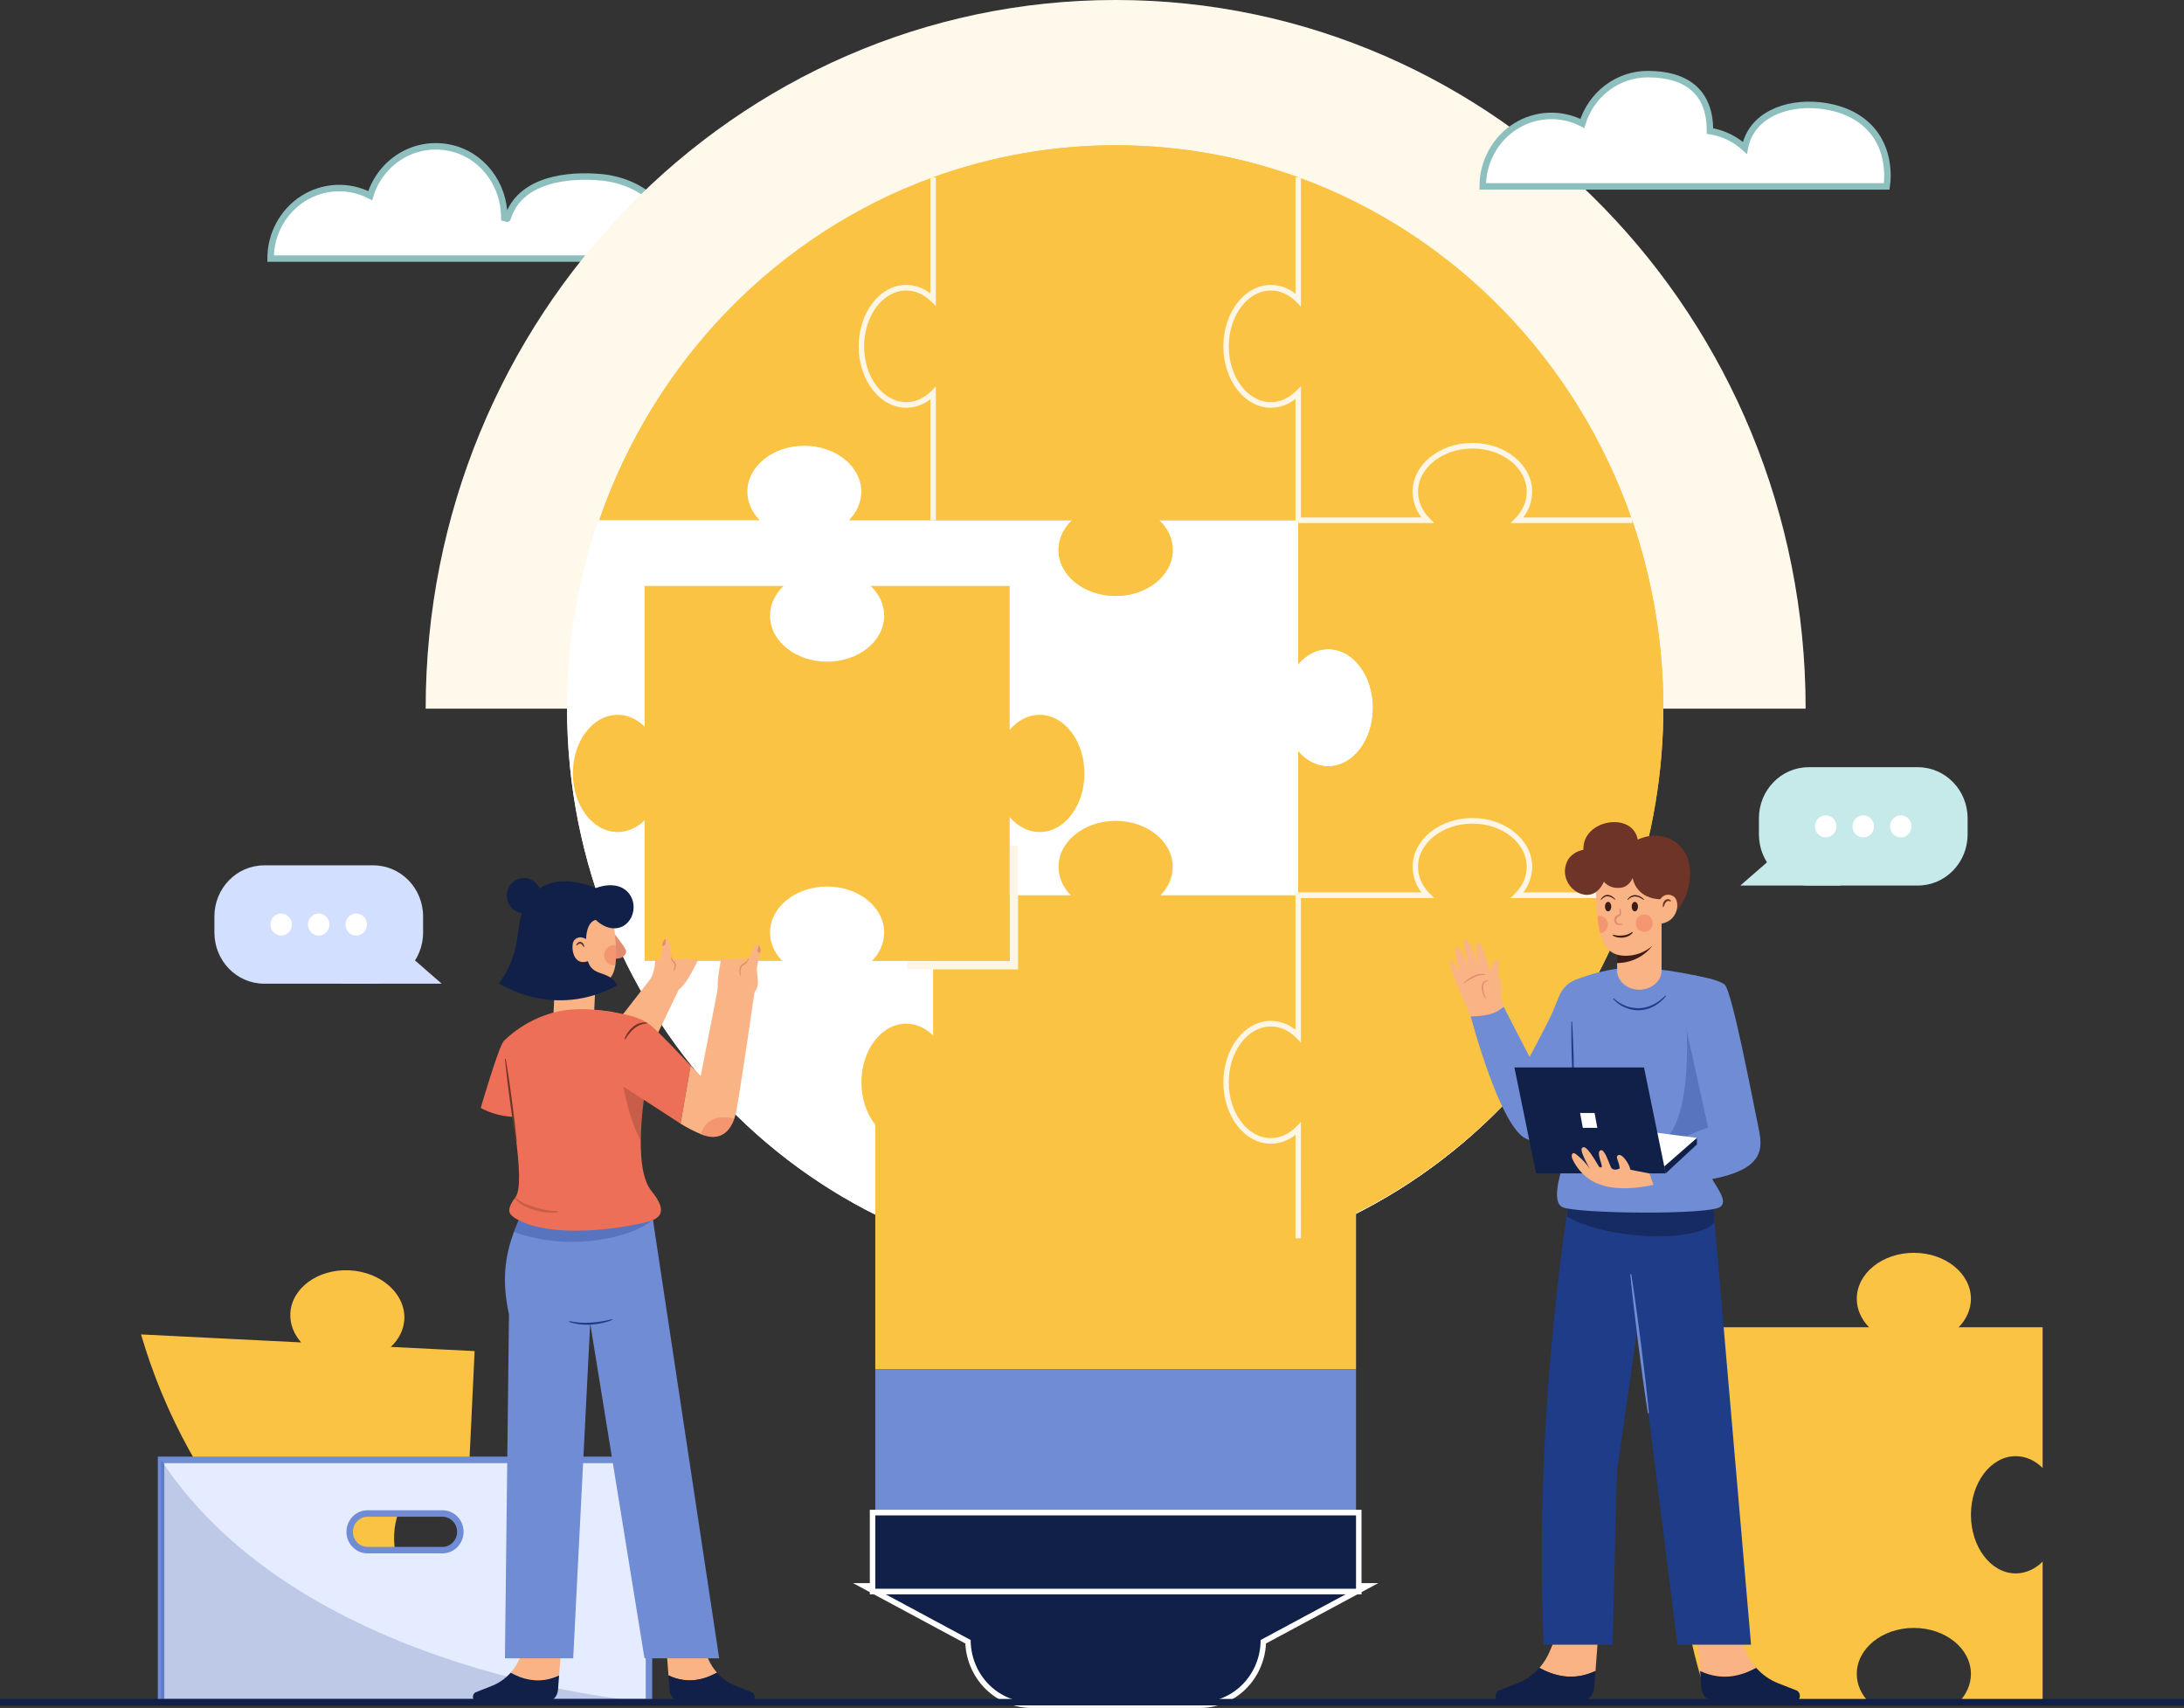<svg width="477" height="373" viewBox="0 0 477 373" fill="none" xmlns="http://www.w3.org/2000/svg">
<rect x="0" y="0" width="477" height="373" fill="#333333" stroke="none"/>
<g clip-path="url(#clip0_454_221)">
<path d="M147.339 56.36C147.339 56.397 147.339 56.436 147.323 56.473H59.097C59.094 53.842 59.749 51.254 60.998 48.957C62.247 46.66 64.048 44.73 66.23 43.352C68.412 41.973 70.902 41.192 73.461 41.083C76.021 40.974 78.565 41.541 80.85 42.729C81.968 39.092 84.358 36.01 87.56 34.078C90.762 32.146 94.547 31.502 98.184 32.27C105.184 33.679 110.14 40.143 110.14 47.471V47.545C110.379 47.581 110.789 47.915 110.856 47.675C113.479 39.102 124.164 38.004 131.529 38.744C140.437 39.638 148.756 46.381 147.339 56.36Z" fill="white" stroke="#8CBFBE" stroke-width="1.416" stroke-miterlimit="10"/>
<path d="M417.995 355.524C411.114 355.524 405.533 360.018 405.533 365.566C405.533 367.905 406.528 370.061 408.197 371.768H373.181C364.105 345.264 364.105 316.373 373.181 289.868H408.216C406.547 288.154 405.533 285.998 405.533 283.647C405.533 278.092 411.114 273.605 417.995 273.605C424.876 273.605 430.461 278.104 430.461 283.647C430.461 285.998 429.46 288.159 427.778 289.868H446.126V320.588C444.492 318.972 442.453 318.017 440.247 318.017C434.845 318.017 430.468 323.748 430.468 330.815C430.468 337.881 434.852 343.62 440.247 343.62C442.453 343.62 444.492 342.665 446.126 341.048V371.768H427.797C429.467 370.053 430.461 367.905 430.461 365.566C430.461 360.018 424.88 355.524 417.995 355.524Z" fill="#FBC343"/>
<path d="M92.973 154.761C92.973 69.278 160.44 0 243.666 0C326.893 0 394.36 69.288 394.36 154.761H92.973Z" fill="white"/>
<path opacity="0.1" d="M92.973 154.761C92.973 69.278 160.44 0 243.666 0C326.893 0 394.36 69.288 394.36 154.761H92.973Z" fill="#FBC343"/>
<path d="M225.257 372.393C221.648 372.388 218.183 370.939 215.598 368.353C213.013 365.768 211.511 362.249 211.412 358.544L188.74 346.361H298.6L275.926 358.544C275.828 362.247 274.329 365.765 271.746 368.351C269.163 370.936 265.7 372.386 262.093 372.393H225.257Z" fill="#102048"/>
<path d="M296.168 346.968L275.327 358.167C275.328 359.954 274.985 361.724 274.319 363.375C273.654 365.026 272.678 366.526 271.447 367.79C270.216 369.054 268.756 370.056 267.148 370.74C265.54 371.424 263.817 371.776 262.076 371.775H225.257C223.516 371.776 221.793 371.424 220.185 370.74C218.577 370.056 217.116 369.054 215.885 367.79C214.655 366.527 213.678 365.026 213.012 363.375C212.346 361.724 212.003 359.954 212.003 358.167L191.166 346.968H296.168ZM301.019 345.743H186.314L190.607 348.053L210.832 358.921C211.025 362.719 212.628 366.296 215.312 368.916C217.996 371.535 221.556 372.998 225.259 373.002H262.079C265.782 372.998 269.342 371.535 272.026 368.916C274.71 366.296 276.313 362.719 276.506 358.921L296.723 348.056L301.016 345.746L301.019 345.743Z" fill="white"/>
<path d="M243.476 277.609C309.54 277.609 363.096 222.608 363.096 154.761C363.096 86.914 309.54 31.913 243.476 31.913C177.412 31.913 123.856 86.914 123.856 154.761C123.856 222.608 177.412 277.609 243.476 277.609Z" fill="white"/>
<path d="M243.476 277.609C309.54 277.609 363.096 222.608 363.096 154.761C363.096 86.914 309.54 31.913 243.476 31.913C177.412 31.913 123.856 86.914 123.856 154.761C123.856 222.608 177.412 277.609 243.476 277.609Z" fill="white"/>
<path d="M296.169 240.296H191.167V299.029H296.169V240.296Z" fill="#FBC343"/>
<path d="M296.169 299.027H191.167V330.949H296.169V299.027Z" fill="#708CD5"/>
<path d="M321.581 97.328C314.695 97.328 309.112 101.828 309.112 107.371C309.112 109.722 310.113 111.885 311.795 113.594H283.54V85.767C281.887 87.438 279.819 88.437 277.577 88.437C272.168 88.437 267.799 82.706 267.799 75.634C267.799 68.563 272.175 62.836 277.577 62.836C279.831 62.836 281.899 63.833 283.54 65.504V38.703C300.357 44.831 315.631 54.736 328.249 67.695C340.867 80.654 350.511 96.34 356.478 113.612H331.359C333.041 111.897 334.042 109.739 334.042 107.388C334.042 101.835 328.461 97.328 321.581 97.328Z" fill="#FBD682"/>
<path d="M283.54 246.495C281.887 248.168 279.819 249.165 277.577 249.165C272.168 249.165 267.799 243.433 267.799 236.367C267.799 229.3 272.175 223.564 277.577 223.564C279.831 223.564 281.899 224.561 283.54 226.234V195.511H311.778C310.109 193.797 309.112 191.649 309.112 189.307C309.112 183.754 314.695 179.265 321.581 179.265C328.466 179.265 334.042 183.759 334.042 189.307C334.042 191.649 333.045 193.804 331.376 195.511H356.485C350.518 212.784 340.873 228.472 328.254 241.432C315.634 254.392 300.359 264.297 283.54 270.425V246.495Z" fill="#FBC343"/>
<path d="M321.58 179.26C314.694 179.26 309.111 183.754 309.111 189.302C309.111 191.644 310.108 193.799 311.777 195.506H283.539V164.081C285.273 166.119 287.565 167.363 290.086 167.363C295.488 167.363 299.864 161.632 299.864 154.565C299.864 147.499 295.483 141.76 290.086 141.76C287.565 141.76 285.273 143.004 283.539 145.042V113.612H311.794C310.125 111.897 309.111 109.739 309.111 107.388C309.111 101.835 314.694 97.346 321.58 97.346C328.465 97.346 334.041 101.845 334.041 107.388C334.041 109.739 333.04 111.902 331.358 113.612H356.477C365.555 140.116 365.555 169.007 356.477 195.511H331.375C333.045 193.797 334.041 191.649 334.041 189.307C334.041 183.754 328.461 179.26 321.58 179.26Z" fill="#FBC343"/>
<path d="M203.795 270.425V246.593C202.161 248.21 200.122 249.165 197.916 249.165C192.514 249.165 188.138 243.433 188.138 236.367C188.138 229.3 192.521 223.564 197.916 223.564C200.122 223.564 202.161 224.517 203.795 226.136V195.519H233.863C232.193 193.804 231.199 191.656 231.199 189.314C231.199 183.762 236.78 179.272 243.665 179.272C250.551 179.272 256.127 183.767 256.127 189.314C256.127 191.656 255.132 193.811 253.463 195.519H283.538V226.241C281.885 224.568 279.817 223.571 277.575 223.571C272.166 223.571 267.797 229.303 267.797 236.374C267.797 243.446 272.173 249.172 277.575 249.172C279.829 249.172 281.897 248.175 283.538 246.502V270.433C257.731 279.75 229.602 279.75 203.795 270.433V270.425Z" fill="#FBC343"/>
<path d="M243.665 130.15C236.78 130.15 231.199 125.65 231.199 120.107C231.199 117.629 232.313 115.356 234.161 113.612H203.795V85.865C202.161 87.482 200.122 88.437 197.916 88.437C192.514 88.437 188.138 82.706 188.138 75.634C188.138 68.563 192.521 62.836 197.916 62.836C200.122 62.836 202.161 63.789 203.795 65.408V38.71C229.602 29.393 257.731 29.393 283.538 38.71V65.504C281.885 63.833 279.817 62.836 277.575 62.836C272.166 62.836 267.797 68.565 267.797 75.634C267.797 82.703 272.173 88.437 277.575 88.437C279.829 88.437 281.897 87.438 283.538 85.767V113.612H253.165C255.013 115.356 256.127 117.629 256.127 120.107C256.127 125.655 250.546 130.15 243.665 130.15Z" fill="#FBC343"/>
<path d="M175.666 97.328C168.786 97.328 163.205 101.828 163.205 107.371C163.205 109.722 164.206 111.885 165.888 113.594H130.859C136.829 96.326 146.474 80.643 159.091 67.688C171.709 54.732 186.982 44.83 203.797 38.703V65.401C202.164 63.782 200.125 62.829 197.918 62.829C192.516 62.829 188.14 68.558 188.14 75.627C188.14 82.696 192.524 88.43 197.918 88.43C200.125 88.43 202.164 87.474 203.797 85.858V113.612H185.45C187.119 111.897 188.133 109.739 188.133 107.388C188.133 101.835 182.554 97.328 175.666 97.328Z" fill="#FBD682"/>
<path d="M321.581 97.328C314.695 97.328 309.112 101.828 309.112 107.371C309.112 109.722 310.113 111.885 311.795 113.594H283.54V85.767C281.887 87.438 279.819 88.437 277.577 88.437C272.168 88.437 267.799 82.706 267.799 75.634C267.799 68.563 272.175 62.836 277.577 62.836C279.831 62.836 281.899 63.833 283.54 65.504V38.703C300.357 44.831 315.631 54.736 328.249 67.695C340.867 80.654 350.511 96.34 356.478 113.612H331.359C333.041 111.897 334.042 109.739 334.042 107.388C334.042 101.835 328.461 97.328 321.581 97.328Z" fill="#FBC343"/>
<path d="M321.58 179.26C314.694 179.26 309.111 183.754 309.111 189.302C309.111 191.644 310.108 193.799 311.777 195.506H283.539V164.081C285.273 166.119 287.565 167.363 290.086 167.363C295.488 167.363 299.864 161.632 299.864 154.565C299.864 147.499 295.483 141.76 290.086 141.76C287.565 141.76 285.273 143.004 283.539 145.042V113.612H311.794C310.125 111.897 309.111 109.739 309.111 107.388C309.111 101.835 314.694 97.346 321.58 97.346C328.465 97.346 334.041 101.845 334.041 107.388C334.041 109.739 333.04 111.902 331.358 113.612H356.477C365.555 140.116 365.555 169.007 356.477 195.511H331.375C333.045 193.797 334.041 191.649 334.041 189.307C334.041 183.754 328.461 179.26 321.58 179.26Z" fill="#FBC343"/>
<path d="M243.665 130.15C236.78 130.15 231.199 125.65 231.199 120.107C231.199 117.629 232.313 115.356 234.161 113.612H203.795V85.865C202.161 87.482 200.122 88.437 197.916 88.437C192.514 88.437 188.138 82.706 188.138 75.634C188.138 68.563 192.521 62.836 197.916 62.836C200.122 62.836 202.161 63.789 203.795 65.408V38.71C229.602 29.393 257.731 29.393 283.538 38.71V65.504C281.885 63.833 279.817 62.836 277.575 62.836C272.166 62.836 267.797 68.565 267.797 75.634C267.797 82.703 272.173 88.437 277.575 88.437C279.829 88.437 281.897 87.438 283.538 85.767V113.612H253.165C255.013 115.356 256.127 117.629 256.127 120.107C256.127 125.655 250.546 130.15 243.665 130.15Z" fill="#FBC343"/>
<path d="M175.666 97.328C168.786 97.328 163.205 101.828 163.205 107.371C163.205 109.722 164.206 111.885 165.888 113.594H130.859C136.829 96.326 146.474 80.643 159.091 67.688C171.709 54.732 186.982 44.83 203.797 38.703V65.401C202.164 63.782 200.125 62.829 197.918 62.829C192.516 62.829 188.14 68.558 188.14 75.627C188.14 82.696 192.524 88.43 197.918 88.43C200.125 88.43 202.164 87.474 203.797 85.858V113.612H185.45C187.119 111.897 188.133 109.739 188.133 107.388C188.133 101.835 182.554 97.328 175.666 97.328Z" fill="#FBC343"/>
<path d="M356.481 114.229H329.91L330.94 113.181C332.581 111.515 333.447 109.506 333.447 107.393C333.447 102.188 328.123 97.953 321.581 97.953C315.039 97.953 309.709 102.188 309.709 107.393C309.709 109.514 310.577 111.515 312.215 113.181L313.248 114.229H282.944V87.112C281.412 88.356 279.519 89.038 277.566 89.049C271.842 89.049 267.187 83.031 267.187 75.634C267.187 68.237 271.842 62.224 277.566 62.224C279.519 62.234 281.412 62.916 282.944 64.159V38.703H284.137V66.968L283.121 65.942C281.511 64.311 279.589 63.449 277.566 63.449C272.5 63.449 268.379 68.913 268.379 75.634C268.379 82.355 272.5 87.825 277.566 87.825C279.589 87.825 281.511 86.963 283.121 85.331L284.137 84.305V113.004H310.469C309.226 111.41 308.539 109.435 308.516 107.393C308.516 101.514 314.379 96.728 321.581 96.728C328.784 96.728 334.639 101.512 334.639 107.393C334.618 109.435 333.93 111.411 332.686 113.004H356.481V114.229Z" fill="#FDF6E6"/>
<path d="M284.137 270.425H282.944V247.84C281.412 249.084 279.519 249.766 277.566 249.777C271.842 249.777 267.187 243.761 267.187 236.367C267.187 228.972 271.842 222.952 277.566 222.952C279.519 222.962 281.412 223.643 282.944 224.887V194.899H310.458C309.223 193.309 308.539 191.341 308.516 189.307C308.516 183.429 314.379 178.647 321.581 178.647C328.784 178.647 334.639 183.431 334.639 189.307C334.616 191.341 333.933 193.309 332.698 194.899H356.486V196.124H329.933L330.957 195.078C332.586 193.41 333.447 191.404 333.447 189.307C333.447 184.105 328.123 179.872 321.581 179.872C315.039 179.872 309.709 184.105 309.709 189.307C309.709 191.416 310.572 193.41 312.201 195.078L313.222 196.124H284.125V227.696L283.109 226.667C281.499 225.038 279.577 224.176 277.554 224.176C272.488 224.176 268.367 229.643 268.367 236.367C268.367 243.09 272.488 248.552 277.554 248.552C279.577 248.552 281.499 247.69 283.109 246.059L284.125 245.033L284.137 270.425Z" fill="#FDF6E6"/>
<path d="M204.395 113.612H203.203V87.19C201.687 88.386 199.831 89.04 197.92 89.049C192.196 89.049 187.538 83.031 187.538 75.634C187.538 68.237 192.196 62.224 197.92 62.224C199.832 62.232 201.688 62.886 203.203 64.083V38.703H204.395V66.848L203.384 65.849C201.798 64.276 199.909 63.449 197.92 63.449C192.854 63.449 188.731 68.913 188.731 75.634C188.731 82.355 192.854 87.825 197.92 87.825C199.909 87.825 201.798 86.994 203.384 85.424L204.395 84.425V113.612Z" fill="#FDF6E6"/>
<path d="M296.764 330.339H190.569V347.58H296.764V330.339Z" fill="#102048"/>
<path d="M296.168 330.952V346.968H191.166V330.952H296.168ZM297.361 329.727H189.974V348.193H297.361V329.727Z" fill="white"/>
<path d="M222.356 211.702H198.203V209.865H220.567V184.709H222.356V211.702Z" fill="#FDF6E6"/>
<path d="M100.117 369.892C83.608 362.932 68.818 352.277 56.827 338.704C44.836 325.13 35.944 308.979 30.802 291.429L65.778 293.175C64.189 291.384 63.297 289.182 63.41 286.846C63.672 281.3 69.458 277.088 76.331 277.43C83.205 277.773 88.571 282.542 88.309 288.09C88.197 290.427 87.102 292.531 85.354 294.152L103.659 295.068L102.211 325.654C100.656 323.959 98.665 322.903 96.461 322.793C91.066 322.523 86.418 328.03 86.084 335.093C85.75 342.157 89.854 348.095 95.252 348.364C97.453 348.474 99.545 347.629 101.245 346.089L100.117 369.892Z" fill="#FBC343"/>
<path d="M35.179 318.825V371.731H141.738V318.825H35.179ZM100.544 334.538C100.542 335.598 100.13 336.615 99.4 337.365C98.67 338.115 97.68 338.537 96.647 338.54H80.269C79.237 338.537 78.246 338.115 77.516 337.365C76.785 336.615 76.373 335.598 76.37 334.538C76.373 333.477 76.785 332.46 77.516 331.71C78.246 330.96 79.237 330.538 80.269 330.535H96.647C97.68 330.538 98.67 330.96 99.4 331.71C100.13 332.46 100.542 333.477 100.544 334.538Z" fill="#E5ECFF" stroke="#708CD5" stroke-width="1.416" stroke-miterlimit="10"/>
<path opacity="0.2" d="M141.738 371.741C141.738 371.741 66.353 366.294 35.179 318.835V371.741H141.738Z" fill="#1F3C88"/>
<path d="M412.23 38.433C412.231 39.195 412.175 39.956 412.063 40.709H323.837C323.836 38.079 324.492 35.492 325.741 33.196C326.99 30.9 328.791 28.971 330.972 27.593C333.153 26.215 335.642 25.433 338.2 25.324C340.759 25.214 343.303 25.779 345.588 26.965C346.545 23.841 348.447 21.111 351.018 19.173C353.589 17.234 356.694 16.189 359.884 16.188C368.164 16.188 373.462 19.938 373.462 28.435V28.616C376.297 29.059 378.948 30.335 381.094 32.29C382.446 25.207 389.968 22.299 397.223 23.007C406.84 23.97 412.23 29.929 412.23 38.433Z" fill="white" stroke="#8CBFBE" stroke-width="1.416" stroke-miterlimit="10"/>
<path d="M327.657 217.592C328.513 215.18 327.278 213.737 327.242 212.429C327.207 211.121 327.595 209.958 326.906 209.786C326.217 209.615 325.403 210.693 324.955 216.38L327.657 217.592Z" fill="#F9B384"/>
<path d="M328.415 219.88L327.521 223.586H321.904L318.472 215.709C317.979 214.761 316.638 210.945 316.757 210.141C316.982 208.642 318.761 212.346 318.847 212.419C318.53 211.293 317.454 207.746 317.95 206.945C318.546 205.987 320.356 210.129 320.812 211.383C320.573 210.225 319.271 205.855 319.908 205.221C320.674 204.459 322.45 209.287 322.725 210.798C322.653 209.666 322.121 205.794 322.861 205.899C323.879 206.026 325.658 212.816 325.658 212.816C326.951 214.998 327.883 217.385 328.415 219.88Z" fill="#F9B384"/>
<path d="M319.628 214.705C320.265 214.082 320.988 213.559 321.774 213.154C322.176 212.957 322.602 212.816 323.041 212.735C323.482 212.657 323.934 212.672 324.369 212.779L324.35 212.897C323.502 212.851 322.656 213.034 321.898 213.428C321.132 213.826 320.397 214.285 319.699 214.8L319.628 214.705Z" fill="#E28B6D"/>
<path d="M324.951 214.256C324.775 214.247 324.601 214.288 324.446 214.374C324.292 214.461 324.164 214.59 324.076 214.746C323.935 215.088 323.884 215.462 323.928 215.831C323.956 216.217 324.025 216.598 324.133 216.968C324.232 217.343 324.372 217.705 324.55 218.048L324.457 218.121C324.207 217.802 324.014 217.439 323.885 217.051C323.749 216.665 323.664 216.262 323.632 215.853C323.594 215.43 323.677 215.004 323.871 214.629C323.93 214.535 324 214.449 324.078 214.371C324.166 214.306 324.259 214.249 324.357 214.202C324.458 214.172 324.561 214.15 324.665 214.136H324.97L324.951 214.256Z" fill="#E28B6D"/>
<path d="M348.466 364.939L349.005 357.836H339.678L338.385 360.836C337.843 362.093 337.107 363.25 336.205 364.266C338.969 365.735 343.277 367.366 348.466 364.939Z" fill="#F9B384"/>
<path d="M336.202 364.241C334.896 365.723 333.269 366.869 331.452 367.587L327.283 369.226C327.04 369.384 326.854 369.619 326.752 369.896C326.651 370.173 326.64 370.476 326.72 370.759C326.801 371.043 326.969 371.292 327.2 371.469C327.43 371.646 327.71 371.742 327.998 371.741H344.87C345.704 371.742 346.509 371.419 347.122 370.836C347.735 370.254 348.111 369.456 348.175 368.601L348.454 364.927C343.274 367.366 338.967 365.735 336.202 364.241Z" fill="#102048"/>
<path d="M371.309 364.939L370.768 357.836H380.095L381.388 360.836C381.93 362.093 382.666 363.25 383.568 364.266C380.804 365.735 376.496 367.366 371.309 364.939Z" fill="#F9B384"/>
<path d="M383.569 364.241C384.876 365.723 386.503 366.869 388.32 367.587L392.491 369.226C392.734 369.384 392.92 369.619 393.022 369.896C393.123 370.173 393.134 370.476 393.053 370.759C392.973 371.043 392.805 371.292 392.574 371.469C392.344 371.646 392.063 371.742 391.776 371.741H374.892C374.057 371.741 373.253 371.418 372.64 370.836C372.027 370.254 371.65 369.456 371.584 368.601L371.308 364.927C376.497 367.366 380.805 365.735 383.569 364.241Z" fill="#102048"/>
<path d="M382.439 359.191H366.39L357.671 289.849L353.139 321.355L352.199 359.181H337.124C335.931 329.823 337.439 298.27 342.371 263.9L342.702 258.441L343.084 252.212L373.405 254.497L373.767 258.739L374.471 266.822L382.439 359.191Z" fill="#1F3C88"/>
<path opacity="0.6" d="M374.475 266.849C371.613 271.28 351.715 271.126 342.277 265.703L342.719 258.455L373.783 258.754L374.475 266.849Z" fill="#102048"/>
<path d="M341.529 254.051C341.529 254.051 338.529 262.029 341.105 263.56C343.681 265.091 373.388 265.397 375.74 263.56C378.091 261.723 372.401 257.13 372.942 254.068C373.484 251.007 341.529 254.051 341.529 254.051Z" fill="#708CD5"/>
<path d="M338.988 221.266C337.943 223.637 334.068 230.834 334.068 230.834L328.413 219.88C327.146 220.936 325.653 221.92 321.215 221.984C321.215 221.984 327.595 246.211 333.333 248.702C342.744 252.79 344.96 234.496 344.96 234.496L338.988 221.266Z" fill="#708CD5"/>
<path d="M338.987 221.266L340.521 217.57C341.109 216.085 342.214 214.878 343.621 214.183C343.755 214.119 343.893 214.06 344.034 214.007C346.698 212.97 351.635 211.339 356.217 211.391C357.855 211.391 363.956 211.317 373.866 213.918L376.632 250.274L343.838 249.586L338.987 221.266Z" fill="#708CD5"/>
<path opacity="0.3" d="M368.256 221.266C369.027 234.929 367.954 249.613 360.207 250.561L369.156 253.145L378.765 247.864L374.965 226.356L368.256 221.266Z" fill="#1F3C88"/>
<path d="M369.711 212.924C371.688 213.37 374.989 213.833 376.628 214.981C378.266 216.13 382.888 240.7 384.081 246.365C385.273 252.03 385.571 257.845 361.125 258.764L358.74 251.876L373.05 246.211L367.565 221.259L369.711 212.924Z" fill="#708CD5"/>
<path d="M343.358 223.133C343.529 225.582 343.596 228.054 343.687 230.515L343.761 234.209C343.761 235.434 343.775 236.671 343.761 237.905H343.587C343.496 236.68 343.436 235.456 343.382 234.214L343.257 230.523C343.205 228.059 343.155 225.597 343.195 223.13L343.358 223.133Z" fill="#1F3C88"/>
<path d="M370.624 248.508V249.924L363.8 256.258L363.264 253.647L370.624 248.508Z" fill="#102048"/>
<path d="M362.807 255.34L370.625 248.508L355.907 246.62L362.807 255.34Z" fill="white"/>
<path d="M363.8 256.258H335.497L330.758 233.124H359.061L363.8 256.258Z" fill="#102048"/>
<path d="M348.864 246.316H345.699L345.103 243.066H348.267L348.864 246.316Z" fill="white"/>
<path d="M346.314 187.779C343.14 179.505 356.408 176.443 357.7 183.37C357.7 183.37 361.49 181.349 365.254 183.492C372.506 187.619 367.822 199.251 365.254 199.251L352.155 197.495L346.314 187.779Z" fill="#6F3428"/>
<path d="M362.901 203.459V211.929C362.901 214.256 360.73 216.145 358.042 216.145C355.354 216.145 353.187 214.256 353.187 211.929V203.459H362.901Z" fill="#F9B384"/>
<path d="M360.809 206.636C359.561 208.334 356.885 210.286 353.177 210.33V205.865L360.809 206.636Z" fill="#3C1C16"/>
<path d="M362.903 189.768V204.268C362.903 204.268 360.131 209.105 354.46 208.709C351.646 208.505 350.226 206.698 349.487 203.81C349.184 202.582 348.98 201.33 348.879 200.067C348.664 197.748 348.605 195.061 348.528 192.156V189.768H362.903Z" fill="#F9B384"/>
<path d="M348.639 186.24C346.888 184.673 343.344 185.866 342.302 188.07C340.83 191.183 342.748 194.328 345.235 195.188C348.842 196.437 350.306 192.54 350.306 192.54C350.306 192.54 351.472 194.23 354.067 193.863C355.937 193.598 356.583 191.712 356.583 191.712C356.583 191.712 357.16 196.53 363.319 196.413C364.642 195.95 365.253 190.686 365.253 190.686L361.198 186.348L348.639 186.24Z" fill="#6F3428"/>
<path d="M361.125 258.764C358.101 259.401 354.924 259.778 351.852 259.293C349.944 258.994 348.062 258.313 346.517 257.088C345.217 256.032 344.166 254.687 343.445 253.155C343.276 252.795 343.159 252.263 343.445 251.93C343.731 251.597 344.342 252.175 344.638 252.42C345.638 253.237 346.517 254.2 347.247 255.278C347.247 255.278 344.926 251.359 345.508 250.735C345.954 250.245 346.631 250.37 348.966 254.35C348.966 254.35 349.408 255.33 349.83 254.818C350.068 254.544 348.496 251.462 349.632 251.195C350.5 250.992 351.32 253.89 351.917 255.048C352.663 255.94 353.953 255.048 353.953 255.048L360.25 256.273L361.125 258.764Z" fill="#F9B384"/>
<path d="M353.806 255.247C353.705 254.586 353.532 253.938 353.291 253.316C353.229 253.177 353.182 253.03 353.15 252.88C353.057 252.315 353.548 252.146 353.866 252.261C354.581 252.506 355.232 253.505 355.657 254.274C356.055 254.982 356.223 255.803 356.134 256.616C356.1 256.861 354.066 256.861 353.935 256.567C353.907 256.488 353.893 256.405 353.894 256.322C353.884 255.962 353.854 255.603 353.806 255.247Z" fill="#F9B384"/>
<path d="M356.296 278.281C356.678 280.798 357.047 283.319 357.391 285.842L358.397 293.413L359.323 301.006L359.752 304.802L360.143 308.604L359.905 308.636L359.332 304.859L358.8 301.077L357.803 293.501L356.885 285.908C356.588 283.377 356.312 280.846 356.058 278.315L356.296 278.281Z" fill="#708CD5"/>
<path d="M352.446 218.028C353.218 218.761 354.125 219.329 355.113 219.697C356.101 220.065 357.151 220.226 358.201 220.172C359.246 220.108 360.266 219.819 361.194 219.324C362.131 218.82 362.989 218.174 363.739 217.409L363.868 217.531C363.172 218.397 362.327 219.125 361.376 219.679C360.409 220.235 359.332 220.558 358.226 220.625C357.121 220.691 356.014 220.5 354.991 220.064C353.973 219.643 353.06 218.991 352.322 218.156L352.446 218.028Z" fill="#1F3C88"/>
<path d="M362.214 197.145C362.855 195.509 364.098 195.056 365.314 195.634C367.222 196.555 366.595 201.654 362.214 201.757V197.145Z" fill="#F9B384"/>
<path d="M363.179 198.066C363.136 197.82 363.149 197.567 363.217 197.327C363.285 197.087 363.406 196.867 363.57 196.682C363.663 196.579 363.777 196.497 363.904 196.443C364.03 196.389 364.167 196.363 364.304 196.369C364.56 196.397 364.794 196.527 364.958 196.731L364.853 196.876C364.68 196.797 364.493 196.761 364.304 196.77C364.142 196.792 363.994 196.874 363.887 197.001C363.754 197.144 363.646 197.31 363.567 197.49C363.478 197.679 363.407 197.876 363.353 198.078L363.179 198.066Z" fill="#6F3428"/>
<path d="M351.911 197.997C351.911 198.571 351.603 199.033 351.221 199.033C350.84 199.033 350.532 198.571 350.532 197.997C350.532 197.424 350.84 196.961 351.221 196.961C351.603 196.961 351.911 197.419 351.911 197.997Z" fill="#3C1C16"/>
<path d="M357.748 197.997C357.748 198.571 357.438 199.033 357.056 199.033C356.675 199.033 356.367 198.571 356.367 197.997C356.367 197.424 356.677 196.961 357.056 196.961C357.436 196.961 357.748 197.419 357.748 197.997Z" fill="#3C1C16"/>
<path d="M353.88 198.394C353.949 198.608 353.999 198.827 354.028 199.051C354.042 199.163 354.051 199.276 354.054 199.389C354.07 199.528 354.049 199.67 353.992 199.798C353.82 200.101 353.546 200.148 353.398 200.243C353.251 200.325 353.134 200.454 353.064 200.611C352.991 200.763 352.97 200.935 353.003 201.101C353.036 201.267 353.122 201.417 353.248 201.527C353.498 201.76 353.923 201.794 354.328 201.757L354.369 201.933C354.152 202.032 353.915 202.075 353.678 202.06C353.442 202.044 353.212 201.971 353.009 201.845C352.799 201.684 352.649 201.453 352.586 201.191C352.524 200.929 352.552 200.653 352.666 200.41C352.783 200.171 352.973 199.979 353.207 199.861C353.298 199.859 353.387 199.834 353.467 199.789C353.547 199.744 353.615 199.68 353.666 199.602C353.716 199.524 353.748 199.435 353.758 199.342C353.769 199.249 353.757 199.155 353.725 199.068C353.731 198.855 353.726 198.643 353.71 198.431L353.88 198.394Z" fill="#E28B6D"/>
<path d="M352.299 204.121C352.65 204.232 353.013 204.299 353.379 204.322C353.744 204.352 354.111 204.345 354.474 204.3C354.833 204.266 355.186 204.184 355.523 204.055C355.867 203.922 356.194 203.748 356.496 203.535L356.616 203.665C356.359 203.983 356.04 204.242 355.678 204.425C355.315 204.604 354.925 204.718 354.524 204.763C354.126 204.804 353.725 204.789 353.332 204.718C352.936 204.656 352.557 204.511 352.218 204.292L352.299 204.121Z" fill="#3C1C16"/>
<path d="M349.578 196.481C349.735 196.194 349.949 195.944 350.205 195.746C350.48 195.535 350.817 195.427 351.159 195.44C351.49 195.468 351.81 195.576 352.092 195.756C352.358 195.931 352.599 196.142 352.807 196.386L352.731 196.474C352.484 196.294 352.227 196.131 351.961 195.984C351.708 195.845 351.429 195.761 351.143 195.739C350.577 195.693 350.081 196.094 349.674 196.552L349.578 196.481Z" fill="#3C1C16"/>
<path d="M355.432 196.481C355.615 196.166 355.877 195.906 356.19 195.729C356.512 195.55 356.876 195.465 357.242 195.484C357.954 195.557 358.613 195.907 359.081 196.464L359.002 196.555C358.451 196.165 357.864 195.82 357.225 195.786C356.904 195.769 356.584 195.829 356.29 195.961C355.995 196.093 355.734 196.293 355.527 196.545L355.432 196.481Z" fill="#3C1C16"/>
<path opacity="0.4" d="M359.116 203.528C360.142 203.528 360.974 202.674 360.974 201.62C360.974 200.566 360.142 199.712 359.116 199.712C358.09 199.712 357.258 200.566 357.258 201.62C357.258 202.674 358.09 203.528 359.116 203.528Z" fill="#EE6F57"/>
<path opacity="0.4" d="M351.194 201.916C351.195 202.396 351.019 202.857 350.702 203.208C350.384 203.56 349.949 203.774 349.484 203.81C349.181 202.582 348.978 201.33 348.876 200.067C349.026 200.025 349.181 200.005 349.336 200.006C349.829 200.007 350.301 200.209 350.649 200.567C350.998 200.925 351.194 201.41 351.194 201.916Z" fill="#EE6F57"/>
<path d="M418.873 167.552H395.025C389.024 167.552 384.159 172.548 384.159 178.711V182.233C384.159 188.396 389.024 193.393 395.025 193.393H418.873C424.874 193.393 429.739 188.396 429.739 182.233V178.711C429.739 172.548 424.874 167.552 418.873 167.552Z" fill="#C6EAE9"/>
<path d="M391.093 183.823L380.098 193.392H402.09L391.093 183.823Z" fill="#C6EAE9"/>
<path d="M398.753 182.88C400.047 182.88 401.097 181.802 401.097 180.472C401.097 179.142 400.047 178.064 398.753 178.064C397.458 178.064 396.408 179.142 396.408 180.472C396.408 181.802 397.458 182.88 398.753 182.88Z" fill="white"/>
<path d="M406.951 182.88C408.246 182.88 409.295 181.802 409.295 180.472C409.295 179.142 408.246 178.064 406.951 178.064C405.656 178.064 404.606 179.142 404.606 180.472C404.606 181.802 405.656 182.88 406.951 182.88Z" fill="white"/>
<path d="M415.149 182.88C416.444 182.88 417.494 181.802 417.494 180.472C417.494 179.142 416.444 178.064 415.149 178.064C413.854 178.064 412.805 179.142 412.805 180.472C412.805 181.802 413.854 182.88 415.149 182.88Z" fill="white"/>
<path d="M109.99 227.39C108.798 228.923 105.001 241.951 105.001 241.951C105.001 241.951 108.977 244.508 115.104 243.83C114.877 243.827 109.99 227.39 109.99 227.39Z" fill="#EE6F57"/>
<path d="M122.113 365.904L122.59 359.761H114.527L113.413 362.35C112.942 363.427 112.307 364.419 111.531 365.289C113.919 366.59 117.634 367.998 122.113 365.904Z" fill="#F9B384"/>
<path d="M111.527 365.302C110.399 366.581 108.994 367.57 107.425 368.19L103.826 369.605C103.616 369.741 103.455 369.944 103.367 370.182C103.278 370.421 103.268 370.682 103.337 370.927C103.407 371.172 103.551 371.387 103.75 371.54C103.949 371.693 104.191 371.776 104.439 371.775H119.009C119.731 371.778 120.427 371.499 120.958 370.997C121.489 370.494 121.815 369.803 121.871 369.064L122.11 365.904C117.63 367.999 113.915 366.59 111.527 365.302Z" fill="#102048"/>
<path d="M146.001 365.904L145.524 359.761H153.593L154.707 362.35C155.177 363.427 155.812 364.419 156.588 365.289C154.196 366.59 150.492 367.998 146.001 365.904Z" fill="#F9B384"/>
<path d="M156.585 365.302C157.713 366.581 159.118 367.57 160.687 368.19L164.286 369.605C164.496 369.741 164.657 369.944 164.745 370.182C164.833 370.421 164.844 370.682 164.774 370.927C164.705 371.172 164.56 371.387 164.362 371.54C164.163 371.693 163.921 371.776 163.673 371.775H149.096C148.373 371.778 147.677 371.499 147.146 370.997C146.616 370.494 146.29 369.803 146.234 369.064L145.995 365.904C150.493 367.999 154.197 366.59 156.585 365.302Z" fill="#102048"/>
<path d="M157.074 362.159H140.761L128.902 289.009L125.191 362.159H110.28L111.163 287.061C109.643 280.076 110.137 274.682 112.255 269.024C112.815 267.521 113.452 266.049 114.163 264.615C114.657 263.611 115.196 262.575 115.78 261.517H141.872L142.335 264.615L142.597 266.33L157.074 362.159Z" fill="#708CD5"/>
<path d="M141.796 214.129L134.076 224.064L142.607 227.872L148.231 216.14L145.722 213.791L141.796 214.129Z" fill="#F9B384"/>
<path d="M129.541 225.629H120.683L121.279 213.255H130.137L129.541 225.629Z" fill="#F9B384"/>
<path d="M133.891 203.511C135.811 206.053 136.851 207.356 136.753 207.92C136.656 208.483 135.971 209.691 133.596 209.289C133.696 208.86 133.891 203.511 133.891 203.511Z" fill="#E28B6D"/>
<path d="M134.395 210.781C134.066 212.914 133.152 214.455 131.113 214.665C125.907 215.202 120.958 212.97 120.958 212.97L120.004 201.294L124.605 197.907L133.892 199.335C133.99 201.441 134.369 204.045 134.502 206.506C134.613 207.931 134.577 209.364 134.395 210.781Z" fill="#F9B384"/>
<path d="M130.116 200.893C132.372 203.077 135.084 203.259 136.76 201.784C140.314 198.666 137.989 191.134 130.116 193.946C130.116 193.946 121.434 189.89 116.402 195.239C111.37 200.589 115.195 206.325 108.973 214.749C108.973 214.749 120.857 222.807 134.831 215.18C132.598 211.07 128.201 214.318 128.074 207.413C128.031 207.305 127.38 201.561 130.116 200.893Z" fill="#102048"/>
<path opacity="0.3" d="M143.695 264.62C143.6 265.171 143.218 265.747 142.603 266.335C138.646 270.041 124.81 273.666 112.256 269.029C112.816 267.526 113.453 266.054 114.164 264.62H143.695Z" fill="#1F3C88"/>
<path d="M142.621 266.457C140.797 267.283 121.609 271.459 112.494 266.046C111.8 265.429 110.006 264.846 112.542 261.522C115.077 258.198 111.08 240.469 109.987 227.39C113.367 224.083 117.581 221.814 122.151 220.838C125.769 220.103 129.668 220.421 132.848 220.838C136.027 221.254 141.29 223.441 141.29 223.441L140.885 238.314C140.885 238.314 140.761 239.019 140.604 240.188C140.198 243.154 139.977 246.145 139.943 249.14C139.912 253.402 140.42 257.823 142.285 260.101C145.531 264.089 144.439 265.624 142.621 266.457Z" fill="#EE6F57"/>
<path d="M150.84 232.705L148.641 245.4C148.625 245.395 148.61 245.387 148.598 245.376L145.834 243.583L145.755 243.529C145.714 243.497 145.671 243.467 145.626 243.441L134.93 236.511L130.422 220.566C134.827 221.239 139.647 221.577 142.662 224.38C144.837 226.41 148.39 230.133 150.84 232.705Z" fill="#EE6F57"/>
<path d="M164.786 216.696C164.786 216.696 161.289 240.861 160.683 243.279C160.597 243.612 160.504 243.943 160.385 244.278C159.651 246.402 158.184 248.479 155.291 248.271C154.514 248.184 153.753 247.982 153.032 247.671C151.511 247.033 150.041 246.273 148.637 245.398L150.838 232.705C151.78 233.685 152.562 234.505 153.039 234.983L156.855 215.525L164.786 216.696Z" fill="#F9B384"/>
<path d="M180.648 193.613C173.762 193.613 168.181 198.108 168.181 203.655C168.181 205.995 169.176 208.15 170.845 209.857H140.778V179.137C139.144 180.754 137.105 181.709 134.899 181.709C129.497 181.709 125.12 175.978 125.12 168.904C125.12 161.83 129.506 156.113 134.899 156.113C137.105 156.113 139.144 157.068 140.778 158.685V127.965H171.143C169.295 129.709 168.181 131.982 168.181 134.461C168.181 140.009 173.762 144.503 180.648 144.503C187.533 144.503 193.109 140.001 193.109 134.461C193.109 131.982 191.996 129.709 190.147 127.965H220.52V159.395C222.254 157.357 224.544 156.113 227.067 156.113C232.469 156.113 236.845 161.845 236.845 168.918C236.845 175.992 232.464 181.716 227.067 181.716C224.544 181.716 222.254 180.472 220.52 178.434V209.865H190.445C192.115 208.15 193.109 206.002 193.109 203.663C193.109 198.108 187.528 193.613 180.648 193.613Z" fill="#FBC343"/>
<path d="M156.866 217.365C156.503 214.954 156.964 212.368 157.486 209.436L165.614 209.514C164.557 212.037 166.504 214.56 164.789 216.696L161.032 220.83L156.866 217.365Z" fill="#F9B384"/>
<path d="M148.227 216.14C150.233 214.749 152.467 209.554 152.467 209.554C150.912 209.473 145.277 209.338 143.094 209.554C143.094 209.554 143.109 212.672 141.792 214.129C141.007 214.996 148.227 216.14 148.227 216.14Z" fill="#F9B384"/>
<path d="M129.375 207.097C129.165 205.853 128.457 205.137 127.276 204.775C126.504 204.53 125.438 204.917 125.163 205.818C124.686 207.423 125.423 211.467 129.006 209.661C129.406 209.483 129.633 208.647 129.375 207.097Z" fill="#F9B384"/>
<path d="M112.684 249.339C112.446 247.84 112.207 246.338 111.985 244.837L111.353 240.325L110.778 235.806C110.6 234.297 110.433 232.788 110.287 231.274L110.459 231.25C110.712 232.749 110.95 234.25 111.174 235.752L111.802 240.264L112.369 244.785C112.55 246.292 112.717 247.802 112.868 249.314L112.684 249.339Z" fill="#6F3428"/>
<path opacity="0.3" d="M140.595 240.188C140.189 243.154 139.969 246.145 139.934 249.14C137.311 244.291 136.166 237.315 136.166 237.315C136.166 237.315 138.384 238.75 140.595 240.188Z" fill="#6F3428"/>
<path d="M141.281 223.527C140.776 223.551 140.278 223.656 139.805 223.838C139.341 224.031 138.908 224.293 138.519 224.617C138.127 224.947 137.769 225.316 137.448 225.719C137.12 226.124 136.818 226.551 136.545 226.998L136.385 226.924C136.57 226.408 136.823 225.92 137.138 225.474C137.454 225.02 137.825 224.608 138.243 224.25C138.671 223.902 139.155 223.635 139.674 223.459C140.196 223.296 140.746 223.254 141.286 223.336L141.281 223.527Z" fill="#6F3428"/>
<path d="M124.338 288.516C125.105 288.682 125.882 288.793 126.663 288.849C127.443 288.903 128.226 288.903 129.006 288.849C129.787 288.805 130.566 288.717 131.338 288.587C132.111 288.465 132.884 288.303 133.644 288.097L133.704 288.269C132.96 288.572 132.191 288.807 131.407 288.972C130.621 289.138 129.824 289.245 129.022 289.293C128.221 289.34 127.418 289.316 126.621 289.222C125.824 289.129 125.04 288.947 124.283 288.678L124.338 288.516Z" fill="#1F3C88"/>
<path opacity="0.4" d="M134.395 210.781C134.265 210.809 134.132 210.822 133.999 210.82C133.445 210.801 132.921 210.562 132.536 210.153C132.151 209.744 131.936 209.198 131.936 208.629C131.936 208.06 132.151 207.514 132.536 207.105C132.921 206.696 133.445 206.457 133.999 206.438C134.168 206.437 134.337 206.46 134.5 206.506C134.611 207.931 134.576 209.364 134.395 210.781Z" fill="#EE6F57"/>
<path d="M127.459 206.815C127.261 206.497 127.034 206.169 126.784 206.1C126.718 206.086 126.651 206.085 126.585 206.098C126.52 206.111 126.458 206.138 126.402 206.176C126.25 206.271 126.104 206.378 125.968 206.497L125.837 206.401C125.912 206.197 126.036 206.015 126.197 205.872C126.292 205.788 126.405 205.728 126.527 205.698C126.649 205.667 126.776 205.668 126.898 205.698C127.122 205.781 127.309 205.944 127.425 206.156C127.533 206.342 127.597 206.551 127.611 206.766L127.459 206.815Z" fill="#6F3428"/>
<path d="M118.111 196.209C118.442 194.118 117.059 192.148 115.023 191.808C112.987 191.469 111.069 192.889 110.738 194.98C110.408 197.071 111.79 199.041 113.826 199.381C115.862 199.72 117.781 198.3 118.111 196.209Z" fill="#102048"/>
<path opacity="0.4" d="M160.384 244.29C159.65 246.414 158.183 248.491 155.29 248.283C154.513 248.196 153.752 247.994 153.031 247.683C154.219 244.371 156.709 243.463 160.384 244.29Z" fill="#EE6F57"/>
<path d="M166.031 208.155C165.971 208.468 165.792 208.804 165.714 209.22C165.122 212.368 164.927 212.841 164.927 212.841L162.592 211.616C163.05 209.97 164.214 207.633 164.834 206.842C165.168 206.413 165.387 206.142 165.752 206.489C166.031 206.749 166.191 207.285 166.031 208.155Z" fill="#F9B384"/>
<path d="M166.032 208.155C165.059 207.881 165.555 207.42 165.753 206.489C166.032 206.749 166.192 207.285 166.032 208.155Z" fill="#E28B6D"/>
<path d="M144.593 206.526C144.545 206.84 144.593 207.217 144.538 207.638C144.061 210.803 144.082 211.312 144.082 211.312L146.675 210.979C146.789 209.264 146.465 206.666 146.143 205.708C145.971 205.189 145.854 204.856 145.396 205.056C145.058 205.201 144.729 205.652 144.593 206.526Z" fill="#F9B384"/>
<path d="M144.594 206.526C145.6 206.604 145.288 205.995 145.407 205.056C145.059 205.201 144.73 205.652 144.594 206.526Z" fill="#E28B6D"/>
<path d="M146.72 209.02C146.72 209.281 146.813 209.533 146.983 209.727C147.143 209.911 147.417 210.061 147.565 210.386C147.666 210.689 147.66 211.018 147.55 211.317C147.461 211.599 147.322 211.861 147.14 212.091L147.042 212.027C147.153 211.776 147.239 211.515 147.3 211.246C147.373 211.007 147.373 210.75 147.3 210.511C147.228 210.296 146.983 210.151 146.794 209.896C146.703 209.771 146.64 209.627 146.608 209.474C146.576 209.321 146.577 209.162 146.611 209.01L146.72 209.02Z" fill="#E28B6D"/>
<path d="M163.504 209.377C163.432 209.778 163.228 210.142 162.925 210.406C162.612 210.688 162.223 210.761 162.049 211.04C161.857 211.33 161.75 211.67 161.739 212.02C161.716 212.388 161.757 212.757 161.861 213.11L161.754 213.156C161.572 212.803 161.477 212.41 161.479 212.01C161.468 211.595 161.586 211.186 161.816 210.844C162.092 210.477 162.514 210.403 162.77 210.193C163.054 209.975 163.27 209.677 163.392 209.335L163.504 209.377Z" fill="#E28B6D"/>
<g opacity="0.3">
<path d="M112.639 261.461C113.145 262.102 113.887 262.514 114.631 262.862C115.391 263.202 116.175 263.483 116.975 263.704C117.776 263.939 118.589 264.125 119.41 264.263C120.229 264.416 121.059 264.498 121.891 264.508L121.917 264.753C121.065 264.893 120.198 264.911 119.341 264.804C118.487 264.707 117.643 264.538 116.815 264.299C115.985 264.061 115.18 263.739 114.411 263.339C113.658 262.923 112.885 262.411 112.441 261.595L112.639 261.461Z" fill="#6F3428"/>
</g>
<path d="M57.693 214.827H81.54C87.541 214.827 92.406 209.831 92.406 203.668V200.145C92.406 193.982 87.541 188.986 81.54 188.986H57.693C51.691 188.986 46.827 193.982 46.827 200.145V203.668C46.827 209.831 51.691 214.827 57.693 214.827Z" fill="#D3DFFF"/>
<path d="M85.473 205.26L96.471 214.829H74.478L85.473 205.26Z" fill="#D3DFFF"/>
<path d="M78.341 204.259C79.602 203.953 80.382 202.656 80.085 201.362C79.787 200.068 78.524 199.266 77.264 199.572C76.004 199.877 75.224 201.174 75.521 202.468C75.818 203.763 77.081 204.564 78.341 204.259Z" fill="white"/>
<path d="M70.148 204.258C71.408 203.952 72.189 202.655 71.891 201.361C71.594 200.067 70.331 199.265 69.071 199.571C67.811 199.876 67.03 201.173 67.328 202.467C67.625 203.761 68.888 204.563 70.148 204.258Z" fill="white"/>
<path d="M61.95 204.259C63.21 203.953 63.99 202.656 63.693 201.362C63.395 200.068 62.133 199.267 60.873 199.572C59.612 199.877 58.832 201.174 59.129 202.468C59.427 203.763 60.69 204.564 61.95 204.259Z" fill="white"/>
<path d="M0 371.741H477" stroke="#102048" stroke-width="1.416" stroke-miterlimit="10"/>
</g>
<defs>
<clipPath id="clip0_454_221">
<rect width="477" height="373" fill="white"/>
</clipPath>
</defs>
</svg>
